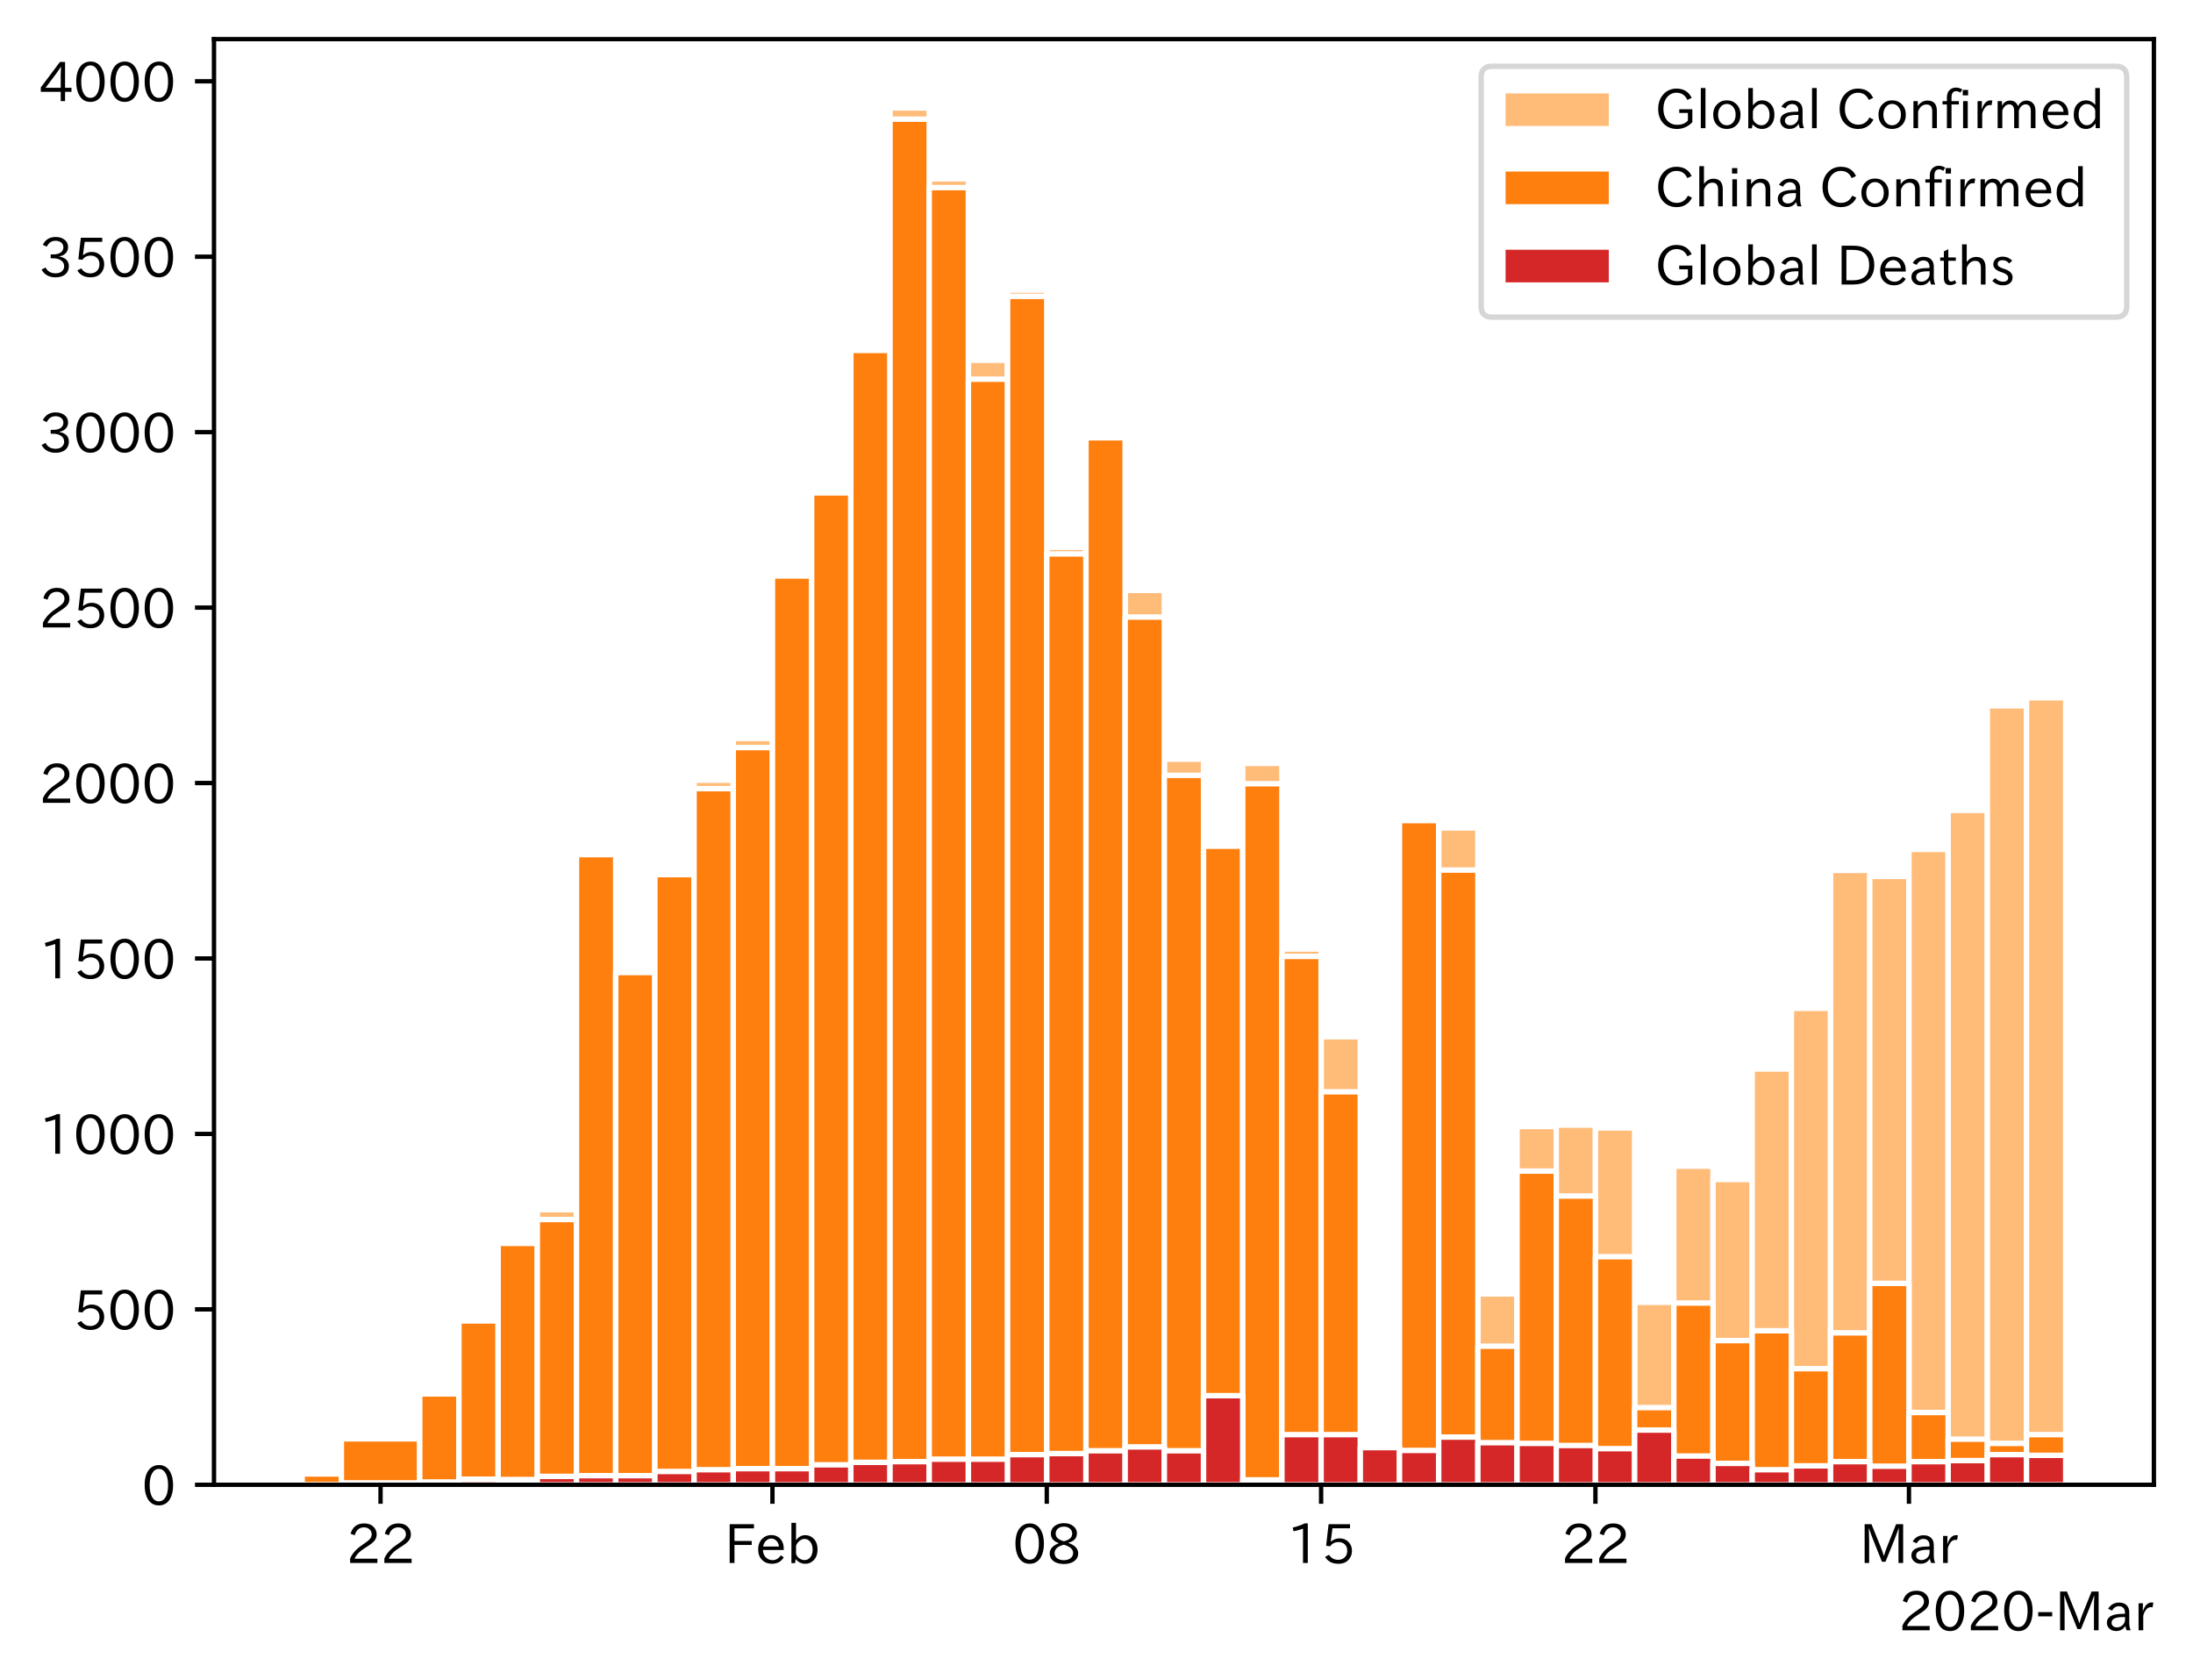 <?xml version="1.0" encoding="utf-8" standalone="no"?>
<!DOCTYPE svg PUBLIC "-//W3C//DTD SVG 1.1//EN"
  "http://www.w3.org/Graphics/SVG/1.1/DTD/svg11.dtd">
<!-- Created with matplotlib (https://matplotlib.org/) -->
<svg height="309.293pt" version="1.1" viewBox="0 0 403.714 309.293" width="403.714pt" xmlns="http://www.w3.org/2000/svg" xmlns:xlink="http://www.w3.org/1999/xlink">
 <defs>
  <style type="text/css">
*{stroke-linecap:butt;stroke-linejoin:round;}
  </style>
 </defs>
 <g id="figure_1">
  <g id="patch_1">
   <path d="M 0 309.293 
L 403.714 309.293 
L 403.714 0 
L 0 0 
z
" style="fill:#ffffff;"/>
  </g>
  <g id="axes_1">
   <g id="patch_2">
    <path d="M 39.394 273.312 
L 396.514 273.312 
L 396.514 7.2 
L 39.394 7.2 
z
" style="fill:#ffffff;"/>
   </g>
   <g id="patch_3">
    <path clip-path="url(#pd8219224ff)" d="z
" style="fill:#ffbb78;stroke:#ffffff;stroke-linejoin:miter;"/>
   </g>
   <g id="patch_4">
    <path clip-path="url(#pd8219224ff)" d="M 62.841 273.312 
L 55.626 273.312 
L 55.626 271.245 
L 62.841 271.245 
z
" style="fill:#ffbb78;stroke:#ffffff;stroke-linejoin:miter;"/>
   </g>
   <g id="patch_5">
    <path clip-path="url(#pd8219224ff)" d="M 77.27 273.312 
L 62.841 273.312 
L 62.841 264.69 
L 77.27 264.69 
z
" style="fill:#ffbb78;stroke:#ffffff;stroke-linejoin:miter;"/>
   </g>
   <g id="patch_6">
    <path clip-path="url(#pd8219224ff)" d="M 84.485 273.312 
L 77.27 273.312 
L 77.27 256.196 
L 84.485 256.196 
z
" style="fill:#ffbb78;stroke:#ffffff;stroke-linejoin:miter;"/>
   </g>
   <g id="patch_7">
    <path clip-path="url(#pd8219224ff)" d="M 91.699 273.312 
L 84.485 273.312 
L 84.485 242.698 
L 91.699 242.698 
z
" style="fill:#ffbb78;stroke:#ffffff;stroke-linejoin:miter;"/>
   </g>
   <g id="patch_8">
    <path clip-path="url(#pd8219224ff)" d="M 98.914 273.312 
L 91.699 273.312 
L 91.699 228.489 
L 98.914 228.489 
z
" style="fill:#ffbb78;stroke:#ffffff;stroke-linejoin:miter;"/>
   </g>
   <g id="patch_9">
    <path clip-path="url(#pd8219224ff)" d="M 106.128 273.312 
L 98.914 273.312 
L 98.914 222.676 
L 106.128 222.676 
z
" style="fill:#ffbb78;stroke:#ffffff;stroke-linejoin:miter;"/>
   </g>
   <g id="patch_10">
    <path clip-path="url(#pd8219224ff)" d="M 113.343 273.312 
L 106.128 273.312 
L 106.128 157.378 
L 113.343 157.378 
z
" style="fill:#ffbb78;stroke:#ffffff;stroke-linejoin:miter;"/>
   </g>
   <g id="patch_11">
    <path clip-path="url(#pd8219224ff)" d="M 120.557 273.312 
L 113.343 273.312 
L 113.343 178.24 
L 120.557 178.24 
z
" style="fill:#ffbb78;stroke:#ffffff;stroke-linejoin:miter;"/>
   </g>
   <g id="patch_12">
    <path clip-path="url(#pd8219224ff)" d="M 127.772 273.312 
L 120.557 273.312 
L 120.557 160.091 
L 127.772 160.091 
z
" style="fill:#ffbb78;stroke:#ffffff;stroke-linejoin:miter;"/>
   </g>
   <g id="patch_13">
    <path clip-path="url(#pd8219224ff)" d="M 134.986 273.312 
L 127.772 273.312 
L 127.772 143.621 
L 134.986 143.621 
z
" style="fill:#ffbb78;stroke:#ffffff;stroke-linejoin:miter;"/>
   </g>
   <g id="patch_14">
    <path clip-path="url(#pd8219224ff)" d="M 142.201 273.312 
L 134.986 273.312 
L 134.986 135.935 
L 142.201 135.935 
z
" style="fill:#ffbb78;stroke:#ffffff;stroke-linejoin:miter;"/>
   </g>
   <g id="patch_15">
    <path clip-path="url(#pd8219224ff)" d="M 149.416 273.312 
L 142.201 273.312 
L 142.201 105.127 
L 149.416 105.127 
z
" style="fill:#ffbb78;stroke:#ffffff;stroke-linejoin:miter;"/>
   </g>
   <g id="patch_16">
    <path clip-path="url(#pd8219224ff)" d="M 156.63 273.312 
L 149.416 273.312 
L 149.416 90.272 
L 156.63 90.272 
z
" style="fill:#ffbb78;stroke:#ffffff;stroke-linejoin:miter;"/>
   </g>
   <g id="patch_17">
    <path clip-path="url(#pd8219224ff)" d="M 163.845 273.312 
L 156.63 273.312 
L 156.63 64.114 
L 163.845 64.114 
z
" style="fill:#ffbb78;stroke:#ffffff;stroke-linejoin:miter;"/>
   </g>
   <g id="patch_18">
    <path clip-path="url(#pd8219224ff)" d="M 171.059 273.312 
L 163.845 273.312 
L 163.845 19.872 
L 171.059 19.872 
z
" style="fill:#ffbb78;stroke:#ffffff;stroke-linejoin:miter;"/>
   </g>
   <g id="patch_19">
    <path clip-path="url(#pd8219224ff)" d="M 178.274 273.312 
L 171.059 273.312 
L 171.059 32.919 
L 178.274 32.919 
z
" style="fill:#ffbb78;stroke:#ffffff;stroke-linejoin:miter;"/>
   </g>
   <g id="patch_20">
    <path clip-path="url(#pd8219224ff)" d="M 185.488 273.312 
L 178.274 273.312 
L 178.274 66.31 
L 185.488 66.31 
z
" style="fill:#ffbb78;stroke:#ffffff;stroke-linejoin:miter;"/>
   </g>
   <g id="patch_21">
    <path clip-path="url(#pd8219224ff)" d="M 192.703 273.312 
L 185.488 273.312 
L 185.488 53.393 
L 192.703 53.393 
z
" style="fill:#ffbb78;stroke:#ffffff;stroke-linejoin:miter;"/>
   </g>
   <g id="patch_22">
    <path clip-path="url(#pd8219224ff)" d="M 199.917 273.312 
L 192.703 273.312 
L 192.703 100.735 
L 199.917 100.735 
z
" style="fill:#ffbb78;stroke:#ffffff;stroke-linejoin:miter;"/>
   </g>
   <g id="patch_23">
    <path clip-path="url(#pd8219224ff)" d="M 207.132 273.312 
L 199.917 273.312 
L 199.917 79.809 
L 207.132 79.809 
z
" style="fill:#ffbb78;stroke:#ffffff;stroke-linejoin:miter;"/>
   </g>
   <g id="patch_24">
    <path clip-path="url(#pd8219224ff)" d="M 214.346 273.312 
L 207.132 273.312 
L 207.132 108.679 
L 214.346 108.679 
z
" style="fill:#ffbb78;stroke:#ffffff;stroke-linejoin:miter;"/>
   </g>
   <g id="patch_25">
    <path clip-path="url(#pd8219224ff)" d="M 221.561 273.312 
L 214.346 273.312 
L 214.346 139.746 
L 221.561 139.746 
z
" style="fill:#ffbb78;stroke:#ffffff;stroke-linejoin:miter;"/>
   </g>
   <g id="patch_26">
    <path clip-path="url(#pd8219224ff)" d="M 228.776 273.312 
L 221.561 273.312 
L 221.561 155.376 
L 228.776 155.376 
z
" style="fill:#ffbb78;stroke:#ffffff;stroke-linejoin:miter;"/>
   </g>
   <g id="patch_27">
    <path clip-path="url(#pd8219224ff)" d="M 235.99 273.312 
L 228.776 273.312 
L 228.776 140.521 
L 235.99 140.521 
z
" style="fill:#ffbb78;stroke:#ffffff;stroke-linejoin:miter;"/>
   </g>
   <g id="patch_28">
    <path clip-path="url(#pd8219224ff)" d="M 243.205 273.312 
L 235.99 273.312 
L 235.99 174.687 
L 243.205 174.687 
z
" style="fill:#ffbb78;stroke:#ffffff;stroke-linejoin:miter;"/>
   </g>
   <g id="patch_29">
    <path clip-path="url(#pd8219224ff)" d="M 250.419 273.312 
L 243.205 273.312 
L 243.205 190.834 
L 250.419 190.834 
z
" style="fill:#ffbb78;stroke:#ffffff;stroke-linejoin:miter;"/>
   </g>
   <g id="patch_30">
    <path clip-path="url(#pd8219224ff)" d="z
" style="fill:#ffbb78;stroke:#ffffff;stroke-linejoin:miter;"/>
   </g>
   <g id="patch_31">
    <path clip-path="url(#pd8219224ff)" d="M 264.848 273.312 
L 257.634 273.312 
L 257.634 150.403 
L 264.848 150.403 
z
" style="fill:#ffbb78;stroke:#ffffff;stroke-linejoin:miter;"/>
   </g>
   <g id="patch_32">
    <path clip-path="url(#pd8219224ff)" d="M 272.063 273.312 
L 264.848 273.312 
L 264.848 152.405 
L 272.063 152.405 
z
" style="fill:#ffbb78;stroke:#ffffff;stroke-linejoin:miter;"/>
   </g>
   <g id="patch_33">
    <path clip-path="url(#pd8219224ff)" d="M 279.277 273.312 
L 272.063 273.312 
L 272.063 238.177 
L 279.277 238.177 
z
" style="fill:#ffbb78;stroke:#ffffff;stroke-linejoin:miter;"/>
   </g>
   <g id="patch_34">
    <path clip-path="url(#pd8219224ff)" d="M 286.492 273.312 
L 279.277 273.312 
L 279.277 207.369 
L 286.492 207.369 
z
" style="fill:#ffbb78;stroke:#ffffff;stroke-linejoin:miter;"/>
   </g>
   <g id="patch_35">
    <path clip-path="url(#pd8219224ff)" d="M 293.706 273.312 
L 286.492 273.312 
L 286.492 207.11 
L 293.706 207.11 
z
" style="fill:#ffbb78;stroke:#ffffff;stroke-linejoin:miter;"/>
   </g>
   <g id="patch_36">
    <path clip-path="url(#pd8219224ff)" d="M 300.921 273.312 
L 293.706 273.312 
L 293.706 207.627 
L 300.921 207.627 
z
" style="fill:#ffbb78;stroke:#ffffff;stroke-linejoin:miter;"/>
   </g>
   <g id="patch_37">
    <path clip-path="url(#pd8219224ff)" d="M 308.136 273.312 
L 300.921 273.312 
L 300.921 239.727 
L 308.136 239.727 
z
" style="fill:#ffbb78;stroke:#ffffff;stroke-linejoin:miter;"/>
   </g>
   <g id="patch_38">
    <path clip-path="url(#pd8219224ff)" d="M 315.35 273.312 
L 308.136 273.312 
L 308.136 214.667 
L 315.35 214.667 
z
" style="fill:#ffbb78;stroke:#ffffff;stroke-linejoin:miter;"/>
   </g>
   <g id="patch_39">
    <path clip-path="url(#pd8219224ff)" d="M 322.565 273.312 
L 315.35 273.312 
L 315.35 217.121 
L 322.565 217.121 
z
" style="fill:#ffbb78;stroke:#ffffff;stroke-linejoin:miter;"/>
   </g>
   <g id="patch_40">
    <path clip-path="url(#pd8219224ff)" d="M 329.779 273.312 
L 322.565 273.312 
L 322.565 196.776 
L 329.779 196.776 
z
" style="fill:#ffbb78;stroke:#ffffff;stroke-linejoin:miter;"/>
   </g>
   <g id="patch_41">
    <path clip-path="url(#pd8219224ff)" d="M 336.994 273.312 
L 329.779 273.312 
L 329.779 185.603 
L 336.994 185.603 
z
" style="fill:#ffbb78;stroke:#ffffff;stroke-linejoin:miter;"/>
   </g>
   <g id="patch_42">
    <path clip-path="url(#pd8219224ff)" d="M 344.208 273.312 
L 336.994 273.312 
L 336.994 160.22 
L 344.208 160.22 
z
" style="fill:#ffbb78;stroke:#ffffff;stroke-linejoin:miter;"/>
   </g>
   <g id="patch_43">
    <path clip-path="url(#pd8219224ff)" d="M 351.423 273.312 
L 344.208 273.312 
L 344.208 161.318 
L 351.423 161.318 
z
" style="fill:#ffbb78;stroke:#ffffff;stroke-linejoin:miter;"/>
   </g>
   <g id="patch_44">
    <path clip-path="url(#pd8219224ff)" d="M 358.637 273.312 
L 351.423 273.312 
L 351.423 156.345 
L 358.637 156.345 
z
" style="fill:#ffbb78;stroke:#ffffff;stroke-linejoin:miter;"/>
   </g>
   <g id="patch_45">
    <path clip-path="url(#pd8219224ff)" d="M 365.852 273.312 
L 358.637 273.312 
L 358.637 149.175 
L 365.852 149.175 
z
" style="fill:#ffbb78;stroke:#ffffff;stroke-linejoin:miter;"/>
   </g>
   <g id="patch_46">
    <path clip-path="url(#pd8219224ff)" d="M 373.066 273.312 
L 365.852 273.312 
L 365.852 129.929 
L 373.066 129.929 
z
" style="fill:#ffbb78;stroke:#ffffff;stroke-linejoin:miter;"/>
   </g>
   <g id="patch_47">
    <path clip-path="url(#pd8219224ff)" d="M 380.281 273.312 
L 373.066 273.312 
L 373.066 128.443 
L 380.281 128.443 
z
" style="fill:#ffbb78;stroke:#ffffff;stroke-linejoin:miter;"/>
   </g>
   <g id="patch_48">
    <path clip-path="url(#pd8219224ff)" d="z
" style="fill:#ff7f0e;stroke:#ffffff;stroke-linejoin:miter;"/>
   </g>
   <g id="patch_49">
    <path clip-path="url(#pd8219224ff)" d="M 62.841 273.312 
L 55.626 273.312 
L 55.626 271.31 
L 62.841 271.31 
z
" style="fill:#ff7f0e;stroke:#ffffff;stroke-linejoin:miter;"/>
   </g>
   <g id="patch_50">
    <path clip-path="url(#pd8219224ff)" d="M 77.27 273.312 
L 62.841 273.312 
L 62.841 264.851 
L 77.27 264.851 
z
" style="fill:#ff7f0e;stroke:#ffffff;stroke-linejoin:miter;"/>
   </g>
   <g id="patch_51">
    <path clip-path="url(#pd8219224ff)" d="M 84.485 273.312 
L 77.27 273.312 
L 77.27 256.584 
L 84.485 256.584 
z
" style="fill:#ff7f0e;stroke:#ffffff;stroke-linejoin:miter;"/>
   </g>
   <g id="patch_52">
    <path clip-path="url(#pd8219224ff)" d="M 91.699 273.312 
L 84.485 273.312 
L 84.485 243.15 
L 91.699 243.15 
z
" style="fill:#ff7f0e;stroke:#ffffff;stroke-linejoin:miter;"/>
   </g>
   <g id="patch_53">
    <path clip-path="url(#pd8219224ff)" d="M 98.914 273.312 
L 91.699 273.312 
L 91.699 228.876 
L 98.914 228.876 
z
" style="fill:#ff7f0e;stroke:#ffffff;stroke-linejoin:miter;"/>
   </g>
   <g id="patch_54">
    <path clip-path="url(#pd8219224ff)" d="M 106.128 273.312 
L 98.914 273.312 
L 98.914 224.484 
L 106.128 224.484 
z
" style="fill:#ff7f0e;stroke:#ffffff;stroke-linejoin:miter;"/>
   </g>
   <g id="patch_55">
    <path clip-path="url(#pd8219224ff)" d="M 113.343 273.312 
L 106.128 273.312 
L 106.128 157.313 
L 113.343 157.313 
z
" style="fill:#ff7f0e;stroke:#ffffff;stroke-linejoin:miter;"/>
   </g>
   <g id="patch_56">
    <path clip-path="url(#pd8219224ff)" d="M 120.557 273.312 
L 113.343 273.312 
L 113.343 179.015 
L 120.557 179.015 
z
" style="fill:#ff7f0e;stroke:#ffffff;stroke-linejoin:miter;"/>
   </g>
   <g id="patch_57">
    <path clip-path="url(#pd8219224ff)" d="M 127.772 273.312 
L 120.557 273.312 
L 120.557 160.995 
L 127.772 160.995 
z
" style="fill:#ff7f0e;stroke:#ffffff;stroke-linejoin:miter;"/>
   </g>
   <g id="patch_58">
    <path clip-path="url(#pd8219224ff)" d="M 134.986 273.312 
L 127.772 273.312 
L 127.772 145.171 
L 134.986 145.171 
z
" style="fill:#ff7f0e;stroke:#ffffff;stroke-linejoin:miter;"/>
   </g>
   <g id="patch_59">
    <path clip-path="url(#pd8219224ff)" d="M 142.201 273.312 
L 134.986 273.312 
L 134.986 137.614 
L 142.201 137.614 
z
" style="fill:#ff7f0e;stroke:#ffffff;stroke-linejoin:miter;"/>
   </g>
   <g id="patch_60">
    <path clip-path="url(#pd8219224ff)" d="M 149.416 273.312 
L 142.201 273.312 
L 142.201 106.031 
L 149.416 106.031 
z
" style="fill:#ff7f0e;stroke:#ffffff;stroke-linejoin:miter;"/>
   </g>
   <g id="patch_61">
    <path clip-path="url(#pd8219224ff)" d="M 156.63 273.312 
L 149.416 273.312 
L 149.416 90.724 
L 156.63 90.724 
z
" style="fill:#ff7f0e;stroke:#ffffff;stroke-linejoin:miter;"/>
   </g>
   <g id="patch_62">
    <path clip-path="url(#pd8219224ff)" d="M 163.845 273.312 
L 156.63 273.312 
L 156.63 64.502 
L 163.845 64.502 
z
" style="fill:#ff7f0e;stroke:#ffffff;stroke-linejoin:miter;"/>
   </g>
   <g id="patch_63">
    <path clip-path="url(#pd8219224ff)" d="M 171.059 273.312 
L 163.845 273.312 
L 163.845 21.939 
L 171.059 21.939 
z
" style="fill:#ff7f0e;stroke:#ffffff;stroke-linejoin:miter;"/>
   </g>
   <g id="patch_64">
    <path clip-path="url(#pd8219224ff)" d="M 178.274 273.312 
L 171.059 273.312 
L 171.059 34.533 
L 178.274 34.533 
z
" style="fill:#ff7f0e;stroke:#ffffff;stroke-linejoin:miter;"/>
   </g>
   <g id="patch_65">
    <path clip-path="url(#pd8219224ff)" d="M 185.488 273.312 
L 178.274 273.312 
L 178.274 69.798 
L 185.488 69.798 
z
" style="fill:#ff7f0e;stroke:#ffffff;stroke-linejoin:miter;"/>
   </g>
   <g id="patch_66">
    <path clip-path="url(#pd8219224ff)" d="M 192.703 273.312 
L 185.488 273.312 
L 185.488 54.555 
L 192.703 54.555 
z
" style="fill:#ff7f0e;stroke:#ffffff;stroke-linejoin:miter;"/>
   </g>
   <g id="patch_67">
    <path clip-path="url(#pd8219224ff)" d="M 199.917 273.312 
L 192.703 273.312 
L 192.703 101.962 
L 199.917 101.962 
z
" style="fill:#ff7f0e;stroke:#ffffff;stroke-linejoin:miter;"/>
   </g>
   <g id="patch_68">
    <path clip-path="url(#pd8219224ff)" d="M 207.132 273.312 
L 199.917 273.312 
L 199.917 80.584 
L 207.132 80.584 
z
" style="fill:#ff7f0e;stroke:#ffffff;stroke-linejoin:miter;"/>
   </g>
   <g id="patch_69">
    <path clip-path="url(#pd8219224ff)" d="M 214.346 273.312 
L 207.132 273.312 
L 207.132 113.588 
L 214.346 113.588 
z
" style="fill:#ff7f0e;stroke:#ffffff;stroke-linejoin:miter;"/>
   </g>
   <g id="patch_70">
    <path clip-path="url(#pd8219224ff)" d="M 221.561 273.312 
L 214.346 273.312 
L 214.346 142.717 
L 221.561 142.717 
z
" style="fill:#ff7f0e;stroke:#ffffff;stroke-linejoin:miter;"/>
   </g>
   <g id="patch_71">
    <path clip-path="url(#pd8219224ff)" d="M 228.776 273.312 
L 221.561 273.312 
L 221.561 155.763 
L 228.776 155.763 
z
" style="fill:#ff7f0e;stroke:#ffffff;stroke-linejoin:miter;"/>
   </g>
   <g id="patch_72">
    <path clip-path="url(#pd8219224ff)" d="M 235.99 273.312 
L 228.776 273.312 
L 228.776 144.267 
L 235.99 144.267 
z
" style="fill:#ff7f0e;stroke:#ffffff;stroke-linejoin:miter;"/>
   </g>
   <g id="patch_73">
    <path clip-path="url(#pd8219224ff)" d="M 243.205 273.312 
L 235.99 273.312 
L 235.99 176.044 
L 243.205 176.044 
z
" style="fill:#ff7f0e;stroke:#ffffff;stroke-linejoin:miter;"/>
   </g>
   <g id="patch_74">
    <path clip-path="url(#pd8219224ff)" d="M 250.419 273.312 
L 243.205 273.312 
L 243.205 200.974 
L 250.419 200.974 
z
" style="fill:#ff7f0e;stroke:#ffffff;stroke-linejoin:miter;"/>
   </g>
   <g id="patch_75">
    <path clip-path="url(#pd8219224ff)" d="z
" style="fill:#ff7f0e;stroke:#ffffff;stroke-linejoin:miter;"/>
   </g>
   <g id="patch_76">
    <path clip-path="url(#pd8219224ff)" d="M 264.848 273.312 
L 257.634 273.312 
L 257.634 151.049 
L 264.848 151.049 
z
" style="fill:#ff7f0e;stroke:#ffffff;stroke-linejoin:miter;"/>
   </g>
   <g id="patch_77">
    <path clip-path="url(#pd8219224ff)" d="M 272.063 273.312 
L 264.848 273.312 
L 264.848 160.155 
L 272.063 160.155 
z
" style="fill:#ff7f0e;stroke:#ffffff;stroke-linejoin:miter;"/>
   </g>
   <g id="patch_78">
    <path clip-path="url(#pd8219224ff)" d="M 279.277 273.312 
L 272.063 273.312 
L 272.063 247.8 
L 279.277 247.8 
z
" style="fill:#ff7f0e;stroke:#ffffff;stroke-linejoin:miter;"/>
   </g>
   <g id="patch_79">
    <path clip-path="url(#pd8219224ff)" d="M 286.492 273.312 
L 279.277 273.312 
L 279.277 215.571 
L 286.492 215.571 
z
" style="fill:#ff7f0e;stroke:#ffffff;stroke-linejoin:miter;"/>
   </g>
   <g id="patch_80">
    <path clip-path="url(#pd8219224ff)" d="M 293.706 273.312 
L 286.492 273.312 
L 286.492 220.157 
L 293.706 220.157 
z
" style="fill:#ff7f0e;stroke:#ffffff;stroke-linejoin:miter;"/>
   </g>
   <g id="patch_81">
    <path clip-path="url(#pd8219224ff)" d="M 300.921 273.312 
L 293.706 273.312 
L 293.706 231.33 
L 300.921 231.33 
z
" style="fill:#ff7f0e;stroke:#ffffff;stroke-linejoin:miter;"/>
   </g>
   <g id="patch_82">
    <path clip-path="url(#pd8219224ff)" d="M 308.136 273.312 
L 300.921 273.312 
L 300.921 259.103 
L 308.136 259.103 
z
" style="fill:#ff7f0e;stroke:#ffffff;stroke-linejoin:miter;"/>
   </g>
   <g id="patch_83">
    <path clip-path="url(#pd8219224ff)" d="M 315.35 273.312 
L 308.136 273.312 
L 308.136 239.856 
L 315.35 239.856 
z
" style="fill:#ff7f0e;stroke:#ffffff;stroke-linejoin:miter;"/>
   </g>
   <g id="patch_84">
    <path clip-path="url(#pd8219224ff)" d="M 322.565 273.312 
L 315.35 273.312 
L 315.35 246.767 
L 322.565 246.767 
z
" style="fill:#ff7f0e;stroke:#ffffff;stroke-linejoin:miter;"/>
   </g>
   <g id="patch_85">
    <path clip-path="url(#pd8219224ff)" d="M 329.779 273.312 
L 322.565 273.312 
L 322.565 244.958 
L 329.779 244.958 
z
" style="fill:#ff7f0e;stroke:#ffffff;stroke-linejoin:miter;"/>
   </g>
   <g id="patch_86">
    <path clip-path="url(#pd8219224ff)" d="M 336.994 273.312 
L 329.779 273.312 
L 329.779 251.934 
L 336.994 251.934 
z
" style="fill:#ff7f0e;stroke:#ffffff;stroke-linejoin:miter;"/>
   </g>
   <g id="patch_87">
    <path clip-path="url(#pd8219224ff)" d="M 344.208 273.312 
L 336.994 273.312 
L 336.994 245.346 
L 344.208 245.346 
z
" style="fill:#ff7f0e;stroke:#ffffff;stroke-linejoin:miter;"/>
   </g>
   <g id="patch_88">
    <path clip-path="url(#pd8219224ff)" d="M 351.423 273.312 
L 344.208 273.312 
L 344.208 236.239 
L 351.423 236.239 
z
" style="fill:#ff7f0e;stroke:#ffffff;stroke-linejoin:miter;"/>
   </g>
   <g id="patch_89">
    <path clip-path="url(#pd8219224ff)" d="M 358.637 273.312 
L 351.423 273.312 
L 351.423 260.007 
L 358.637 260.007 
z
" style="fill:#ff7f0e;stroke:#ffffff;stroke-linejoin:miter;"/>
   </g>
   <g id="patch_90">
    <path clip-path="url(#pd8219224ff)" d="M 365.852 273.312 
L 358.637 273.312 
L 358.637 264.916 
L 365.852 264.916 
z
" style="fill:#ff7f0e;stroke:#ffffff;stroke-linejoin:miter;"/>
   </g>
   <g id="patch_91">
    <path clip-path="url(#pd8219224ff)" d="M 373.066 273.312 
L 365.852 273.312 
L 365.852 265.691 
L 373.066 265.691 
z
" style="fill:#ff7f0e;stroke:#ffffff;stroke-linejoin:miter;"/>
   </g>
   <g id="patch_92">
    <path clip-path="url(#pd8219224ff)" d="M 380.281 273.312 
L 373.066 273.312 
L 373.066 264.076 
L 380.281 264.076 
z
" style="fill:#ff7f0e;stroke:#ffffff;stroke-linejoin:miter;"/>
   </g>
   <g id="patch_93">
    <path clip-path="url(#pd8219224ff)" d="z
" style="fill:#d62728;stroke:#ffffff;stroke-linejoin:miter;"/>
   </g>
   <g id="patch_94">
    <path clip-path="url(#pd8219224ff)" d="M 62.841 273.312 
L 55.626 273.312 
L 55.626 273.312 
L 62.841 273.312 
z
" style="fill:#d62728;stroke:#ffffff;stroke-linejoin:miter;"/>
   </g>
   <g id="patch_95">
    <path clip-path="url(#pd8219224ff)" d="M 77.27 273.312 
L 62.841 273.312 
L 62.841 272.957 
L 77.27 272.957 
z
" style="fill:#d62728;stroke:#ffffff;stroke-linejoin:miter;"/>
   </g>
   <g id="patch_96">
    <path clip-path="url(#pd8219224ff)" d="M 84.485 273.312 
L 77.27 273.312 
L 77.27 272.795 
L 84.485 272.795 
z
" style="fill:#d62728;stroke:#ffffff;stroke-linejoin:miter;"/>
   </g>
   <g id="patch_97">
    <path clip-path="url(#pd8219224ff)" d="M 91.699 273.312 
L 84.485 273.312 
L 84.485 272.279 
L 91.699 272.279 
z
" style="fill:#d62728;stroke:#ffffff;stroke-linejoin:miter;"/>
   </g>
   <g id="patch_98">
    <path clip-path="url(#pd8219224ff)" d="M 98.914 273.312 
L 91.699 273.312 
L 91.699 272.343 
L 98.914 272.343 
z
" style="fill:#d62728;stroke:#ffffff;stroke-linejoin:miter;"/>
   </g>
   <g id="patch_99">
    <path clip-path="url(#pd8219224ff)" d="M 106.128 273.312 
L 98.914 273.312 
L 98.914 271.762 
L 106.128 271.762 
z
" style="fill:#d62728;stroke:#ffffff;stroke-linejoin:miter;"/>
   </g>
   <g id="patch_100">
    <path clip-path="url(#pd8219224ff)" d="M 113.343 273.312 
L 106.128 273.312 
L 106.128 271.633 
L 113.343 271.633 
z
" style="fill:#d62728;stroke:#ffffff;stroke-linejoin:miter;"/>
   </g>
   <g id="patch_101">
    <path clip-path="url(#pd8219224ff)" d="M 120.557 273.312 
L 113.343 273.312 
L 113.343 271.633 
L 120.557 271.633 
z
" style="fill:#d62728;stroke:#ffffff;stroke-linejoin:miter;"/>
   </g>
   <g id="patch_102">
    <path clip-path="url(#pd8219224ff)" d="M 127.772 273.312 
L 120.557 273.312 
L 120.557 270.858 
L 127.772 270.858 
z
" style="fill:#d62728;stroke:#ffffff;stroke-linejoin:miter;"/>
   </g>
   <g id="patch_103">
    <path clip-path="url(#pd8219224ff)" d="M 134.986 273.312 
L 127.772 273.312 
L 127.772 270.535 
L 134.986 270.535 
z
" style="fill:#d62728;stroke:#ffffff;stroke-linejoin:miter;"/>
   </g>
   <g id="patch_104">
    <path clip-path="url(#pd8219224ff)" d="M 142.201 273.312 
L 134.986 273.312 
L 134.986 270.341 
L 142.201 270.341 
z
" style="fill:#d62728;stroke:#ffffff;stroke-linejoin:miter;"/>
   </g>
   <g id="patch_105">
    <path clip-path="url(#pd8219224ff)" d="M 149.416 273.312 
L 142.201 273.312 
L 142.201 270.341 
L 149.416 270.341 
z
" style="fill:#d62728;stroke:#ffffff;stroke-linejoin:miter;"/>
   </g>
   <g id="patch_106">
    <path clip-path="url(#pd8219224ff)" d="M 156.63 273.312 
L 149.416 273.312 
L 149.416 269.631 
L 156.63 269.631 
z
" style="fill:#d62728;stroke:#ffffff;stroke-linejoin:miter;"/>
   </g>
   <g id="patch_107">
    <path clip-path="url(#pd8219224ff)" d="M 163.845 273.312 
L 156.63 273.312 
L 156.63 269.178 
L 163.845 269.178 
z
" style="fill:#d62728;stroke:#ffffff;stroke-linejoin:miter;"/>
   </g>
   <g id="patch_108">
    <path clip-path="url(#pd8219224ff)" d="M 171.059 273.312 
L 163.845 273.312 
L 163.845 269.049 
L 171.059 269.049 
z
" style="fill:#d62728;stroke:#ffffff;stroke-linejoin:miter;"/>
   </g>
   <g id="patch_109">
    <path clip-path="url(#pd8219224ff)" d="M 178.274 273.312 
L 171.059 273.312 
L 171.059 268.597 
L 178.274 268.597 
z
" style="fill:#d62728;stroke:#ffffff;stroke-linejoin:miter;"/>
   </g>
   <g id="patch_110">
    <path clip-path="url(#pd8219224ff)" d="M 185.488 273.312 
L 178.274 273.312 
L 178.274 268.597 
L 185.488 268.597 
z
" style="fill:#d62728;stroke:#ffffff;stroke-linejoin:miter;"/>
   </g>
   <g id="patch_111">
    <path clip-path="url(#pd8219224ff)" d="M 192.703 273.312 
L 185.488 273.312 
L 185.488 267.758 
L 192.703 267.758 
z
" style="fill:#d62728;stroke:#ffffff;stroke-linejoin:miter;"/>
   </g>
   <g id="patch_112">
    <path clip-path="url(#pd8219224ff)" d="M 199.917 273.312 
L 192.703 273.312 
L 192.703 267.564 
L 199.917 267.564 
z
" style="fill:#d62728;stroke:#ffffff;stroke-linejoin:miter;"/>
   </g>
   <g id="patch_113">
    <path clip-path="url(#pd8219224ff)" d="M 207.132 273.312 
L 199.917 273.312 
L 199.917 267.047 
L 207.132 267.047 
z
" style="fill:#d62728;stroke:#ffffff;stroke-linejoin:miter;"/>
   </g>
   <g id="patch_114">
    <path clip-path="url(#pd8219224ff)" d="M 214.346 273.312 
L 207.132 273.312 
L 207.132 266.337 
L 214.346 266.337 
z
" style="fill:#d62728;stroke:#ffffff;stroke-linejoin:miter;"/>
   </g>
   <g id="patch_115">
    <path clip-path="url(#pd8219224ff)" d="M 221.561 273.312 
L 214.346 273.312 
L 214.346 267.047 
L 221.561 267.047 
z
" style="fill:#d62728;stroke:#ffffff;stroke-linejoin:miter;"/>
   </g>
   <g id="patch_116">
    <path clip-path="url(#pd8219224ff)" d="M 228.776 273.312 
L 221.561 273.312 
L 221.561 256.907 
L 228.776 256.907 
z
" style="fill:#d62728;stroke:#ffffff;stroke-linejoin:miter;"/>
   </g>
   <g id="patch_117">
    <path clip-path="url(#pd8219224ff)" d="M 235.99 273.312 
L 228.776 273.312 
L 228.776 272.408 
L 235.99 272.408 
z
" style="fill:#d62728;stroke:#ffffff;stroke-linejoin:miter;"/>
   </g>
   <g id="patch_118">
    <path clip-path="url(#pd8219224ff)" d="M 243.205 273.312 
L 235.99 273.312 
L 235.99 264.076 
L 243.205 264.076 
z
" style="fill:#d62728;stroke:#ffffff;stroke-linejoin:miter;"/>
   </g>
   <g id="patch_119">
    <path clip-path="url(#pd8219224ff)" d="M 250.419 273.312 
L 243.205 273.312 
L 243.205 264.076 
L 250.419 264.076 
z
" style="fill:#d62728;stroke:#ffffff;stroke-linejoin:miter;"/>
   </g>
   <g id="patch_120">
    <path clip-path="url(#pd8219224ff)" d="M 257.634 273.312 
L 250.419 273.312 
L 250.419 266.466 
L 257.634 266.466 
z
" style="fill:#d62728;stroke:#ffffff;stroke-linejoin:miter;"/>
   </g>
   <g id="patch_121">
    <path clip-path="url(#pd8219224ff)" d="M 264.848 273.312 
L 257.634 273.312 
L 257.634 266.982 
L 264.848 266.982 
z
" style="fill:#d62728;stroke:#ffffff;stroke-linejoin:miter;"/>
   </g>
   <g id="patch_122">
    <path clip-path="url(#pd8219224ff)" d="M 272.063 273.312 
L 264.848 273.312 
L 264.848 264.528 
L 272.063 264.528 
z
" style="fill:#d62728;stroke:#ffffff;stroke-linejoin:miter;"/>
   </g>
   <g id="patch_123">
    <path clip-path="url(#pd8219224ff)" d="M 279.277 273.312 
L 272.063 273.312 
L 272.063 265.562 
L 279.277 265.562 
z
" style="fill:#d62728;stroke:#ffffff;stroke-linejoin:miter;"/>
   </g>
   <g id="patch_124">
    <path clip-path="url(#pd8219224ff)" d="M 286.492 273.312 
L 279.277 273.312 
L 279.277 265.691 
L 286.492 265.691 
z
" style="fill:#d62728;stroke:#ffffff;stroke-linejoin:miter;"/>
   </g>
   <g id="patch_125">
    <path clip-path="url(#pd8219224ff)" d="M 293.706 273.312 
L 286.492 273.312 
L 286.492 266.078 
L 293.706 266.078 
z
" style="fill:#d62728;stroke:#ffffff;stroke-linejoin:miter;"/>
   </g>
   <g id="patch_126">
    <path clip-path="url(#pd8219224ff)" d="M 300.921 273.312 
L 293.706 273.312 
L 293.706 266.66 
L 300.921 266.66 
z
" style="fill:#d62728;stroke:#ffffff;stroke-linejoin:miter;"/>
   </g>
   <g id="patch_127">
    <path clip-path="url(#pd8219224ff)" d="M 308.136 273.312 
L 300.921 273.312 
L 300.921 263.236 
L 308.136 263.236 
z
" style="fill:#d62728;stroke:#ffffff;stroke-linejoin:miter;"/>
   </g>
   <g id="patch_128">
    <path clip-path="url(#pd8219224ff)" d="M 315.35 273.312 
L 308.136 273.312 
L 308.136 268.016 
L 315.35 268.016 
z
" style="fill:#d62728;stroke:#ffffff;stroke-linejoin:miter;"/>
   </g>
   <g id="patch_129">
    <path clip-path="url(#pd8219224ff)" d="M 322.565 273.312 
L 315.35 273.312 
L 315.35 269.372 
L 322.565 269.372 
z
" style="fill:#d62728;stroke:#ffffff;stroke-linejoin:miter;"/>
   </g>
   <g id="patch_130">
    <path clip-path="url(#pd8219224ff)" d="M 329.779 273.312 
L 322.565 273.312 
L 322.565 270.535 
L 329.779 270.535 
z
" style="fill:#d62728;stroke:#ffffff;stroke-linejoin:miter;"/>
   </g>
   <g id="patch_131">
    <path clip-path="url(#pd8219224ff)" d="M 336.994 273.312 
L 329.779 273.312 
L 329.779 269.824 
L 336.994 269.824 
z
" style="fill:#d62728;stroke:#ffffff;stroke-linejoin:miter;"/>
   </g>
   <g id="patch_132">
    <path clip-path="url(#pd8219224ff)" d="M 344.208 273.312 
L 336.994 273.312 
L 336.994 269.049 
L 344.208 269.049 
z
" style="fill:#d62728;stroke:#ffffff;stroke-linejoin:miter;"/>
   </g>
   <g id="patch_133">
    <path clip-path="url(#pd8219224ff)" d="M 351.423 273.312 
L 344.208 273.312 
L 344.208 269.889 
L 351.423 269.889 
z
" style="fill:#d62728;stroke:#ffffff;stroke-linejoin:miter;"/>
   </g>
   <g id="patch_134">
    <path clip-path="url(#pd8219224ff)" d="M 358.637 273.312 
L 351.423 273.312 
L 351.423 269.049 
L 358.637 269.049 
z
" style="fill:#d62728;stroke:#ffffff;stroke-linejoin:miter;"/>
   </g>
   <g id="patch_135">
    <path clip-path="url(#pd8219224ff)" d="M 365.852 273.312 
L 358.637 273.312 
L 358.637 268.855 
L 365.852 268.855 
z
" style="fill:#d62728;stroke:#ffffff;stroke-linejoin:miter;"/>
   </g>
   <g id="patch_136">
    <path clip-path="url(#pd8219224ff)" d="M 373.066 273.312 
L 365.852 273.312 
L 365.852 267.758 
L 373.066 267.758 
z
" style="fill:#d62728;stroke:#ffffff;stroke-linejoin:miter;"/>
   </g>
   <g id="patch_137">
    <path clip-path="url(#pd8219224ff)" d="M 380.281 273.312 
L 373.066 273.312 
L 373.066 267.887 
L 380.281 267.887 
z
" style="fill:#d62728;stroke:#ffffff;stroke-linejoin:miter;"/>
   </g>
   <g id="matplotlib.axis_1">
    <g id="xtick_1">
     <g id="line2d_1">
      <defs>
       <path d="M 0 0 
L 0 3.5 
" id="m4468411a1c" style="stroke:#000000;stroke-width:0.8;"/>
      </defs>
      <g>
       <use style="stroke:#000000;stroke-width:0.8;" x="70.056" xlink:href="#m4468411a1c" y="273.312"/>
      </g>
     </g>
     <g id="text_1">
      <!-- 22 -->
      <defs>
       <path d="M 57.172 0.984 
L 6.984 0.984 
L 6.984 9.281 
Q 12.891 23.047 29.594 34.422 
L 32.375 36.281 
Q 40.922 42.141 43.609 45.406 
Q 46.688 49.266 46.688 53.812 
Q 46.688 58.938 43.062 62.547 
Q 39.062 66.547 32.562 66.547 
Q 19.531 66.547 15.484 52 
L 7.766 54.781 
Q 13.328 73.828 33.062 73.828 
Q 43.844 73.828 50.25 67.438 
Q 55.859 61.672 55.859 53.516 
Q 55.859 47.469 52.25 42.531 
Q 48.922 37.75 36.969 30.281 
L 34.859 29 
Q 19.625 19.578 15.281 8.891 
L 57.172 8.891 
z
" id="IPAexGothic-50"/>
      </defs>
      <g transform="translate(63.757 287.803)scale(0.1 -0.1)">
       <use xlink:href="#IPAexGothic-50"/>
       <use x="62.988" xlink:href="#IPAexGothic-50"/>
      </g>
     </g>
    </g>
    <g id="xtick_2">
     <g id="line2d_2">
      <g>
       <use style="stroke:#000000;stroke-width:0.8;" x="142.201" xlink:href="#m4468411a1c" y="273.312"/>
      </g>
     </g>
     <g id="text_2">
      <!-- Feb -->
      <defs>
       <path d="M 54.203 64.703 
L 18.312 64.703 
L 18.312 41.5 
L 50.094 41.5 
L 50.094 34.188 
L 18.312 34.188 
L 18.312 0.984 
L 9.516 0.984 
L 9.516 72.406 
L 54.203 72.406 
z
" id="IPAexGothic-70"/>
       <path d="M 13.484 24.906 
Q 13.922 16.266 18.891 11.281 
Q 23.969 6.203 31.203 6.203 
Q 40.719 6.203 46.297 15.094 
L 51.906 11.375 
Q 44.828 -0.484 30.172 -0.484 
Q 19.094 -0.484 11.969 6.594 
Q 4.781 13.812 4.781 25.641 
Q 4.781 38.188 12.312 45.703 
Q 19 52.391 29 52.391 
Q 38.422 52.391 44.781 46.188 
Q 51.906 38.969 51.906 26.906 
L 51.906 24.906 
z
M 43.062 31.203 
Q 42.328 37.984 38.281 41.891 
Q 34.281 45.906 28.812 45.906 
Q 22.469 45.906 17.969 40.484 
Q 14.891 36.812 13.969 31.203 
z
" id="IPAexGothic-101"/>
       <path d="M 17.578 42.672 
Q 24.219 52.203 34.672 52.203 
Q 43.562 52.203 49.859 45.906 
Q 57.172 38.578 57.172 25.688 
Q 57.172 13.094 49.859 5.812 
Q 43.562 -0.484 34.469 -0.484 
Q 24.359 -0.484 17 8.062 
L 15.766 0.688 
L 9.078 0.688 
L 9.078 74.906 
L 17.578 74.906 
z
M 17.578 31.203 
L 17.578 19.578 
Q 17.578 13.875 23.875 9.375 
Q 28.172 6.297 33.109 6.297 
Q 38.875 6.297 42.875 10.297 
Q 48.188 15.766 48.188 25.484 
Q 48.188 34.281 43.797 39.891 
Q 39.453 45.312 33.203 45.312 
Q 27.484 45.312 22.469 40.281 
Q 17.578 35.406 17.578 31.203 
z
" id="IPAexGothic-98"/>
      </defs>
      <g transform="translate(133.378 287.803)scale(0.1 -0.1)">
       <use xlink:href="#IPAexGothic-70"/>
       <use x="57.178" xlink:href="#IPAexGothic-101"/>
       <use x="114.062" xlink:href="#IPAexGothic-98"/>
      </g>
     </g>
    </g>
    <g id="xtick_3">
     <g id="line2d_3">
      <g>
       <use style="stroke:#000000;stroke-width:0.8;" x="192.703" xlink:href="#m4468411a1c" y="273.312"/>
      </g>
     </g>
     <g id="text_3">
      <!-- 08 -->
      <defs>
       <path d="M 31.844 73.828 
Q 45.016 73.828 52.094 61.625 
Q 57.719 51.953 57.719 36.625 
Q 57.719 21.438 52.094 11.578 
Q 45.125 -0.484 31.5 -0.484 
Q 17.922 -0.484 10.938 11.578 
Q 5.328 21.438 5.328 36.719 
Q 5.328 58.016 15.625 67.719 
Q 22.172 73.828 31.844 73.828 
z
M 31.5 66.656 
Q 23.688 66.656 19.188 58.734 
Q 14.594 50.734 14.594 36.625 
Q 14.594 22.75 19.094 14.797 
Q 23.641 6.984 31.5 6.984 
Q 40.922 6.984 45.453 18.016 
Q 48.438 25.344 48.438 37.109 
Q 48.438 50.875 43.844 58.734 
Q 39.203 66.656 31.5 66.656 
z
" id="IPAexGothic-48"/>
       <path d="M 39.703 37.891 
Q 57.812 31.734 57.812 18.703 
Q 57.812 8.453 48.438 3.078 
Q 41.609 -0.875 31.5 -0.875 
Q 21.344 -0.875 14.5 3.078 
Q 5.422 8.297 5.422 18.406 
Q 5.422 31.062 22.016 37.203 
L 22.016 37.5 
Q 7.516 42.719 7.516 54.828 
Q 7.516 64.062 15.328 69.625 
Q 21.969 74.312 31.547 74.312 
Q 42.234 74.312 48.922 68.797 
Q 55.516 63.578 55.516 55.719 
Q 55.516 42.281 39.703 38.188 
z
M 31.594 41.016 
Q 46.828 44.625 46.828 55.125 
Q 46.828 61.188 41.797 64.844 
Q 37.703 67.922 31.5 67.922 
Q 25.094 67.922 20.797 64.5 
Q 16.406 60.891 16.406 55.031 
Q 16.406 49.219 21.094 45.703 
Q 23.344 43.891 26.906 42.531 
Q 31 40.875 31.594 41.016 
z
M 30.906 34.516 
Q 14.406 30.172 14.406 19 
Q 14.406 12.109 20.516 8.688 
Q 25.094 6.109 31.391 6.109 
Q 40.234 6.109 45.016 10.891 
Q 48.531 14.406 48.531 19.531 
Q 48.531 24.906 43.656 28.906 
Q 40.766 31.156 36.719 32.812 
Q 31.984 34.719 30.906 34.516 
z
" id="IPAexGothic-56"/>
      </defs>
      <g transform="translate(186.404 287.803)scale(0.1 -0.1)">
       <use xlink:href="#IPAexGothic-48"/>
       <use x="62.988" xlink:href="#IPAexGothic-56"/>
      </g>
     </g>
    </g>
    <g id="xtick_4">
     <g id="line2d_4">
      <g>
       <use style="stroke:#000000;stroke-width:0.8;" x="243.205" xlink:href="#m4468411a1c" y="273.312"/>
      </g>
     </g>
     <g id="text_4">
      <!-- 15 -->
      <defs>
       <path d="M 38.484 0.984 
L 29.688 0.984 
L 29.688 64.109 
Q 21.438 61.281 12.312 59.328 
L 10.688 66.109 
Q 23.734 69.391 32.906 73.922 
L 38.484 73.922 
z
" id="IPAexGothic-49"/>
       <path d="M 18.406 40.672 
Q 25.531 46.297 33.938 46.297 
Q 44 46.297 50.641 39.5 
Q 56.844 33.016 56.844 23.391 
Q 56.844 14.656 51.516 8.016 
Q 44.828 -0.484 31.734 -0.484 
Q 14.984 -0.484 7.328 12.25 
L 14.656 16.062 
Q 20.453 6.781 31.453 6.781 
Q 38.531 6.781 43.266 11.188 
Q 48.141 15.828 48.141 23.484 
Q 48.141 30.719 43.844 35.016 
Q 39.359 39.5 32.125 39.5 
Q 21.969 39.5 16.75 31.688 
L 9.234 32.672 
L 13.812 72.406 
L 53.219 72.406 
L 53.219 64.891 
L 20.953 64.891 
L 17.719 40.672 
z
" id="IPAexGothic-53"/>
      </defs>
      <g transform="translate(236.906 287.803)scale(0.1 -0.1)">
       <use xlink:href="#IPAexGothic-49"/>
       <use x="62.988" xlink:href="#IPAexGothic-53"/>
      </g>
     </g>
    </g>
    <g id="xtick_5">
     <g id="line2d_5">
      <g>
       <use style="stroke:#000000;stroke-width:0.8;" x="293.706" xlink:href="#m4468411a1c" y="273.312"/>
      </g>
     </g>
     <g id="text_5">
      <!-- 22 -->
      <g transform="translate(287.408 287.803)scale(0.1 -0.1)">
       <use xlink:href="#IPAexGothic-50"/>
       <use x="62.988" xlink:href="#IPAexGothic-50"/>
      </g>
     </g>
    </g>
    <g id="xtick_6">
     <g id="line2d_6">
      <g>
       <use style="stroke:#000000;stroke-width:0.8;" x="351.423" xlink:href="#m4468411a1c" y="273.312"/>
      </g>
     </g>
     <g id="text_6">
      <!-- Mar -->
      <defs>
       <path d="M 80.422 0.984 
L 71.828 0.984 
L 71.828 39.594 
Q 71.828 51.266 72.406 64.594 
L 72.016 64.594 
Q 68.062 53.266 63.531 41.797 
L 47.906 3.266 
L 41.406 3.266 
L 25.641 42.578 
Q 20.75 54.781 17.625 64.703 
L 17.234 64.703 
Q 17.828 48.922 17.828 39.891 
L 17.828 0.984 
L 9.516 0.984 
L 9.516 72.406 
L 22.125 72.406 
L 39.109 30.375 
Q 42.141 23 44.828 14.156 
L 45.125 14.156 
Q 47.312 22.125 50.531 30.172 
L 67.438 72.406 
L 80.422 72.406 
z
" id="IPAexGothic-77"/>
       <path d="M 49.312 0.984 
L 41.75 0.984 
Q 39.984 4.734 39.547 8.688 
L 39.203 8.688 
Q 33.547 -0.391 22.312 -0.391 
Q 14.594 -0.391 9.719 4.5 
Q 5.422 8.797 5.422 14.984 
Q 5.422 30.422 32.031 31.203 
L 38.719 31.391 
L 38.719 33.984 
Q 38.719 39.203 35.75 42.188 
Q 32.625 45.312 27.734 45.312 
Q 19.344 45.312 15.141 37.156 
L 7.719 40.578 
Q 14.656 52 27.938 52 
Q 37.109 52 42.047 46.875 
Q 46.625 42.281 46.625 33.891 
L 46.625 15.578 
Q 46.625 6.25 49.312 0.984 
z
M 38.922 25.391 
L 33.453 25.297 
Q 14.109 24.859 14.109 14.891 
Q 14.109 11.375 16.406 9.078 
Q 19.234 6.297 23.828 6.297 
Q 30.219 6.297 34.906 10.984 
Q 38.922 15.141 38.922 21 
z
" id="IPAexGothic-97"/>
       <path d="M 36.078 51.812 
L 34.578 43.266 
Q 32.906 43.609 31.594 43.609 
Q 25.828 43.609 22.078 38.188 
Q 17.391 31.344 17.391 26.172 
L 17.391 0.984 
L 8.797 0.984 
L 8.797 50.781 
L 16.891 50.781 
L 16.5 35.984 
L 16.703 35.984 
Q 22.219 52.203 32.766 52.203 
Q 34.469 52.203 36.078 51.812 
z
" id="IPAexGothic-114"/>
      </defs>
      <g transform="translate(342.313 287.803)scale(0.1 -0.1)">
       <use xlink:href="#IPAexGothic-77"/>
       <use x="90.186" xlink:href="#IPAexGothic-97"/>
       <use x="145.166" xlink:href="#IPAexGothic-114"/>
      </g>
     </g>
    </g>
    <g id="text_7">
     <!-- 2020-Mar -->
     <defs>
      <path d="M 30.766 26.609 
L 4.984 26.609 
L 4.984 34.422 
L 30.766 34.422 
z
" id="IPAexGothic-45"/>
     </defs>
     <g transform="translate(349.522 300.193)scale(0.1 -0.1)">
      <use xlink:href="#IPAexGothic-50"/>
      <use x="62.988" xlink:href="#IPAexGothic-48"/>
      <use x="125.977" xlink:href="#IPAexGothic-50"/>
      <use x="188.965" xlink:href="#IPAexGothic-48"/>
      <use x="251.953" xlink:href="#IPAexGothic-45"/>
      <use x="287.744" xlink:href="#IPAexGothic-77"/>
      <use x="377.93" xlink:href="#IPAexGothic-97"/>
      <use x="432.91" xlink:href="#IPAexGothic-114"/>
     </g>
    </g>
   </g>
   <g id="matplotlib.axis_2">
    <g id="ytick_1">
     <g id="line2d_7">
      <defs>
       <path d="M 0 0 
L -3.5 0 
" id="m363b52809a" style="stroke:#000000;stroke-width:0.8;"/>
      </defs>
      <g>
       <use style="stroke:#000000;stroke-width:0.8;" x="39.394" xlink:href="#m363b52809a" y="273.312"/>
      </g>
     </g>
     <g id="text_8">
      <!-- 0 -->
      <g transform="translate(26.095 277.057)scale(0.1 -0.1)">
       <use xlink:href="#IPAexGothic-48"/>
      </g>
     </g>
    </g>
    <g id="ytick_2">
     <g id="line2d_8">
      <g>
       <use style="stroke:#000000;stroke-width:0.8;" x="39.394" xlink:href="#m363b52809a" y="241.018"/>
      </g>
     </g>
     <g id="text_9">
      <!-- 500 -->
      <g transform="translate(13.498 244.764)scale(0.1 -0.1)">
       <use xlink:href="#IPAexGothic-53"/>
       <use x="62.988" xlink:href="#IPAexGothic-48"/>
       <use x="125.977" xlink:href="#IPAexGothic-48"/>
      </g>
     </g>
    </g>
    <g id="ytick_3">
     <g id="line2d_9">
      <g>
       <use style="stroke:#000000;stroke-width:0.8;" x="39.394" xlink:href="#m363b52809a" y="208.725"/>
      </g>
     </g>
     <g id="text_10">
      <!-- 1000 -->
      <g transform="translate(7.2 212.47)scale(0.1 -0.1)">
       <use xlink:href="#IPAexGothic-49"/>
       <use x="62.988" xlink:href="#IPAexGothic-48"/>
       <use x="125.977" xlink:href="#IPAexGothic-48"/>
       <use x="188.965" xlink:href="#IPAexGothic-48"/>
      </g>
     </g>
    </g>
    <g id="ytick_4">
     <g id="line2d_10">
      <g>
       <use style="stroke:#000000;stroke-width:0.8;" x="39.394" xlink:href="#m363b52809a" y="176.431"/>
      </g>
     </g>
     <g id="text_11">
      <!-- 1500 -->
      <g transform="translate(7.2 180.177)scale(0.1 -0.1)">
       <use xlink:href="#IPAexGothic-49"/>
       <use x="62.988" xlink:href="#IPAexGothic-53"/>
       <use x="125.977" xlink:href="#IPAexGothic-48"/>
       <use x="188.965" xlink:href="#IPAexGothic-48"/>
      </g>
     </g>
    </g>
    <g id="ytick_5">
     <g id="line2d_11">
      <g>
       <use style="stroke:#000000;stroke-width:0.8;" x="39.394" xlink:href="#m363b52809a" y="144.138"/>
      </g>
     </g>
     <g id="text_12">
      <!-- 2000 -->
      <g transform="translate(7.2 147.883)scale(0.1 -0.1)">
       <use xlink:href="#IPAexGothic-50"/>
       <use x="62.988" xlink:href="#IPAexGothic-48"/>
       <use x="125.977" xlink:href="#IPAexGothic-48"/>
       <use x="188.965" xlink:href="#IPAexGothic-48"/>
      </g>
     </g>
    </g>
    <g id="ytick_6">
     <g id="line2d_12">
      <g>
       <use style="stroke:#000000;stroke-width:0.8;" x="39.394" xlink:href="#m363b52809a" y="111.844"/>
      </g>
     </g>
     <g id="text_13">
      <!-- 2500 -->
      <g transform="translate(7.2 115.589)scale(0.1 -0.1)">
       <use xlink:href="#IPAexGothic-50"/>
       <use x="62.988" xlink:href="#IPAexGothic-53"/>
       <use x="125.977" xlink:href="#IPAexGothic-48"/>
       <use x="188.965" xlink:href="#IPAexGothic-48"/>
      </g>
     </g>
    </g>
    <g id="ytick_7">
     <g id="line2d_13">
      <g>
       <use style="stroke:#000000;stroke-width:0.8;" x="39.394" xlink:href="#m363b52809a" y="79.551"/>
      </g>
     </g>
     <g id="text_14">
      <!-- 3000 -->
      <defs>
       <path d="M 37.203 37.797 
Q 54.781 34.625 54.781 19.969 
Q 54.781 11.188 48.875 5.562 
Q 42.328 -0.484 30.375 -0.484 
Q 12.453 -0.484 4.5 13.766 
L 11.812 17.672 
Q 17.328 6.891 30.281 6.891 
Q 37.891 6.891 42.094 10.797 
Q 46.094 14.5 46.094 20.172 
Q 46.094 26.859 40.094 30.906 
Q 34.625 34.578 25.688 34.578 
L 21.297 34.578 
L 21.297 41.703 
L 25.875 41.703 
Q 34.859 41.703 39.594 45.125 
Q 44.672 48.734 44.672 54.828 
Q 44.672 61.469 38.969 64.656 
Q 35.297 66.844 30.172 66.844 
Q 19.344 66.844 14.109 55.906 
L 6.781 59.422 
Q 14.016 73.828 30.281 73.828 
Q 40.578 73.828 46.969 68.656 
Q 53.375 63.578 53.375 55.219 
Q 53.375 47.312 47.172 42.281 
Q 43.172 39.062 37.203 38.188 
z
" id="IPAexGothic-51"/>
      </defs>
      <g transform="translate(7.2 83.296)scale(0.1 -0.1)">
       <use xlink:href="#IPAexGothic-51"/>
       <use x="62.988" xlink:href="#IPAexGothic-48"/>
       <use x="125.977" xlink:href="#IPAexGothic-48"/>
       <use x="188.965" xlink:href="#IPAexGothic-48"/>
      </g>
     </g>
    </g>
    <g id="ytick_8">
     <g id="line2d_14">
      <g>
       <use style="stroke:#000000;stroke-width:0.8;" x="39.394" xlink:href="#m363b52809a" y="47.257"/>
      </g>
     </g>
     <g id="text_15">
      <!-- 3500 -->
      <g transform="translate(7.2 51.002)scale(0.1 -0.1)">
       <use xlink:href="#IPAexGothic-51"/>
       <use x="62.988" xlink:href="#IPAexGothic-53"/>
       <use x="125.977" xlink:href="#IPAexGothic-48"/>
       <use x="188.965" xlink:href="#IPAexGothic-48"/>
      </g>
     </g>
    </g>
    <g id="ytick_9">
     <g id="line2d_15">
      <g>
       <use style="stroke:#000000;stroke-width:0.8;" x="39.394" xlink:href="#m363b52809a" y="14.963"/>
      </g>
     </g>
     <g id="text_16">
      <!-- 4000 -->
      <defs>
       <path d="M 59.578 18.109 
L 47.797 18.109 
L 47.797 0.984 
L 39.797 0.984 
L 39.797 18.109 
L 3.078 18.109 
L 3.078 26.125 
L 38.375 73.094 
L 47.797 73.094 
L 47.797 25.531 
L 59.578 25.531 
z
M 40.281 64.203 
L 39.984 64.203 
Q 35.594 57.125 31.297 51.312 
L 11.859 25.531 
L 39.797 25.531 
L 39.797 49.125 
Q 39.797 54.391 40.281 64.203 
z
" id="IPAexGothic-52"/>
      </defs>
      <g transform="translate(7.2 18.709)scale(0.1 -0.1)">
       <use xlink:href="#IPAexGothic-52"/>
       <use x="62.988" xlink:href="#IPAexGothic-48"/>
       <use x="125.977" xlink:href="#IPAexGothic-48"/>
       <use x="188.965" xlink:href="#IPAexGothic-48"/>
      </g>
     </g>
    </g>
   </g>
   <g id="patch_138">
    <path d="M 39.394 273.312 
L 39.394 7.2 
" style="fill:none;stroke:#000000;stroke-linecap:square;stroke-linejoin:miter;stroke-width:0.8;"/>
   </g>
   <g id="patch_139">
    <path d="M 396.514 273.312 
L 396.514 7.2 
" style="fill:none;stroke:#000000;stroke-linecap:square;stroke-linejoin:miter;stroke-width:0.8;"/>
   </g>
   <g id="patch_140">
    <path d="M 39.394 273.312 
L 396.514 273.312 
" style="fill:none;stroke:#000000;stroke-linecap:square;stroke-linejoin:miter;stroke-width:0.8;"/>
   </g>
   <g id="patch_141">
    <path d="M 39.394 7.2 
L 396.514 7.2 
" style="fill:none;stroke:#000000;stroke-linecap:square;stroke-linejoin:miter;stroke-width:0.8;"/>
   </g>
   <g id="legend_1">
    <g id="patch_142">
     <path d="M 274.668 58.372 
L 389.514 58.372 
Q 391.514 58.372 391.514 56.372 
L 391.514 14.2 
Q 391.514 12.2 389.514 12.2 
L 274.668 12.2 
Q 272.668 12.2 272.668 14.2 
L 272.668 56.372 
Q 272.668 58.372 274.668 58.372 
z
" style="fill:#ffffff;opacity:0.8;stroke:#cccccc;stroke-linejoin:miter;"/>
    </g>
    <g id="patch_143">
     <path d="M 276.668 23.691 
L 296.668 23.691 
L 296.668 16.691 
L 276.668 16.691 
z
" style="fill:#ffbb78;stroke:#ffffff;stroke-linejoin:miter;"/>
    </g>
    <g id="text_17">
     <!-- Global Confirmed -->
     <defs>
      <path d="M 68.797 12.203 
Q 65.188 7.719 58.297 3.906 
Q 50.141 -0.484 40.484 -0.484 
Q 25.094 -0.484 15.438 9.812 
Q 5.906 19.922 5.906 36.328 
Q 5.906 53.219 15.828 63.719 
Q 25.297 73.828 39.594 73.828 
Q 59.375 73.828 67.578 56.688 
L 59.625 52.984 
Q 53.469 66.219 39.703 66.219 
Q 29.547 66.219 22.703 58.5 
Q 15.531 50.25 15.531 36.375 
Q 15.531 23.922 21.828 15.969 
Q 28.812 7.172 41.016 7.172 
Q 54.047 7.172 60.594 15.094 
L 60.594 29 
L 44.672 29 
L 44.672 35.797 
L 68.797 35.797 
z
" id="IPAexGothic-71"/>
      <path d="M 17.672 0.984 
L 9.078 0.984 
L 9.078 74.906 
L 17.672 74.906 
z
" id="IPAexGothic-108"/>
      <path d="M 29.984 52.203 
Q 40.531 52.203 47.75 45.125 
Q 55.172 37.703 55.172 25.594 
Q 55.172 13.875 47.906 6.594 
Q 40.766 -0.484 29.984 -0.484 
Q 19.188 -0.484 12.203 6.5 
Q 4.891 13.766 4.891 25.875 
Q 4.891 37.703 12.312 45.125 
Q 19.391 52.203 29.984 52.203 
z
M 29.984 45.609 
Q 23.734 45.609 19.391 41.109 
Q 13.875 35.594 13.875 25.781 
Q 13.875 16.109 19.281 10.688 
Q 23.688 6.297 29.984 6.297 
Q 36.422 6.297 40.766 10.797 
Q 46.188 16.219 46.188 26.125 
Q 46.188 35.453 40.672 41.109 
Q 36.188 45.609 29.984 45.609 
z
" id="IPAexGothic-111"/>
      <path id="IPAexGothic-32"/>
      <path d="M 68.016 17 
Q 65.328 10.844 60.297 6.688 
Q 51.766 -0.484 39.984 -0.484 
Q 24.812 -0.484 14.984 10.203 
Q 5.906 20.219 5.906 36.422 
Q 5.906 53.219 15.828 63.719 
Q 25.297 73.828 39.594 73.828 
Q 59.578 73.828 67.531 56.688 
L 59.516 52.984 
Q 53.516 66.219 39.703 66.219 
Q 29.547 66.219 22.703 58.5 
Q 15.531 50.25 15.531 36.281 
Q 15.531 24.219 21.625 16.5 
Q 28.766 7.375 40.047 7.375 
Q 54 7.375 60.594 20.609 
z
" id="IPAexGothic-67"/>
      <path d="M 52 0.984 
L 43.406 0.984 
L 43.406 31.891 
Q 43.406 44.578 32.906 44.578 
Q 22.312 44.578 17.391 31.891 
L 17.391 0.984 
L 8.797 0.984 
L 8.797 50.781 
L 16.797 50.781 
L 16.797 41.797 
Q 23.828 51.812 34.719 51.812 
Q 52 51.812 52 32.375 
z
" id="IPAexGothic-110"/>
      <path d="M 38.375 72.219 
L 34.812 66.312 
Q 31.109 69.094 27.203 69.094 
Q 18.5 69.094 18.5 57.375 
L 18.5 50.781 
L 32.078 50.781 
L 32.078 44.672 
L 18.5 44.672 
L 18.5 0.984 
L 10.016 0.984 
L 10.016 44.672 
L 1.906 44.672 
L 1.906 50.781 
L 10.016 50.781 
L 10.016 57.172 
Q 10.016 65.438 13.922 70.062 
Q 18.75 75.688 26.703 75.688 
Q 33.062 75.688 38.375 72.219 
z
" id="IPAexGothic-102"/>
      <path d="M 18.406 61.375 
L 8.594 61.375 
L 8.594 71.391 
L 18.406 71.391 
z
M 17.781 0.984 
L 9.188 0.984 
L 9.188 50.781 
L 17.781 50.781 
z
" id="IPAexGothic-105"/>
      <path d="M 78.469 0.984 
L 69.875 0.984 
L 69.875 32.172 
Q 69.875 44.828 60.109 44.828 
Q 55.469 44.828 51.609 40.531 
Q 48.875 37.453 47.797 32.859 
L 47.797 0.984 
L 39.203 0.984 
L 39.203 32.281 
Q 39.203 44.828 29.984 44.828 
Q 25.094 44.828 21.391 40.531 
Q 17.391 36.031 17.391 31.891 
L 17.391 0.984 
L 8.797 0.984 
L 8.797 50.781 
L 16.797 50.781 
L 16.797 42.188 
Q 21.734 51.812 31.688 51.812 
Q 42.578 51.812 46.188 41.359 
Q 51.609 51.812 61.766 51.812 
Q 69.969 51.812 74.562 46 
Q 78.469 41.219 78.469 32.375 
z
" id="IPAexGothic-109"/>
      <path d="M 52.984 0.984 
L 45.172 0.984 
L 45.172 9.672 
Q 38.141 -0.484 27.391 -0.484 
Q 18.453 -0.484 12.312 5.812 
Q 4.891 13.188 4.891 25.984 
Q 4.891 38.531 12.062 45.906 
Q 18.266 52.203 27.391 52.203 
Q 37.25 52.203 44.484 43.891 
L 44.484 74.906 
L 52.984 74.906 
z
M 44.484 20.359 
L 44.484 32.766 
Q 44.484 37.703 38.375 42.281 
Q 34.078 45.406 28.953 45.406 
Q 23.188 45.406 19.188 41.406 
Q 13.875 36.078 13.875 26.219 
Q 13.875 17.328 18.266 11.719 
Q 22.516 6.391 28.859 6.391 
Q 36.281 6.391 41.5 13.672 
Q 44.484 17.719 44.484 20.359 
z
" id="IPAexGothic-100"/>
     </defs>
     <g transform="translate(304.668 23.691)scale(0.1 -0.1)">
      <use xlink:href="#IPAexGothic-71"/>
      <use x="75.293" xlink:href="#IPAexGothic-108"/>
      <use x="102.295" xlink:href="#IPAexGothic-111"/>
      <use x="162.695" xlink:href="#IPAexGothic-98"/>
      <use x="225.098" xlink:href="#IPAexGothic-97"/>
      <use x="280.078" xlink:href="#IPAexGothic-108"/>
      <use x="307.08" xlink:href="#IPAexGothic-32"/>
      <use x="334.082" xlink:href="#IPAexGothic-67"/>
      <use x="406.592" xlink:href="#IPAexGothic-111"/>
      <use x="466.992" xlink:href="#IPAexGothic-110"/>
      <use x="527.393" xlink:href="#IPAexGothic-102"/>
      <use x="558.008" xlink:href="#IPAexGothic-105"/>
      <use x="585.01" xlink:href="#IPAexGothic-114"/>
      <use x="622.021" xlink:href="#IPAexGothic-109"/>
      <use x="709.131" xlink:href="#IPAexGothic-101"/>
      <use x="766.016" xlink:href="#IPAexGothic-100"/>
     </g>
    </g>
    <g id="patch_144">
     <path d="M 276.668 38.081 
L 296.668 38.081 
L 296.668 31.081 
L 276.668 31.081 
z
" style="fill:#ff7f0e;stroke:#ffffff;stroke-linejoin:miter;"/>
    </g>
    <g id="text_18">
     <!-- China Confirmed -->
     <defs>
      <path d="M 52.297 0.984 
L 43.703 0.984 
L 43.703 31.891 
Q 43.703 44.578 33.297 44.578 
Q 22.609 44.578 17.672 31.891 
L 17.672 0.984 
L 9.078 0.984 
L 9.078 74.906 
L 17.672 74.906 
L 17.672 42.281 
Q 24.469 51.812 35.109 51.812 
Q 52.297 51.812 52.297 32.375 
z
" id="IPAexGothic-104"/>
     </defs>
     <g transform="translate(304.668 38.081)scale(0.1 -0.1)">
      <use xlink:href="#IPAexGothic-67"/>
      <use x="72.51" xlink:href="#IPAexGothic-104"/>
      <use x="133.203" xlink:href="#IPAexGothic-105"/>
      <use x="160.205" xlink:href="#IPAexGothic-110"/>
      <use x="220.605" xlink:href="#IPAexGothic-97"/>
      <use x="275.586" xlink:href="#IPAexGothic-32"/>
      <use x="302.588" xlink:href="#IPAexGothic-67"/>
      <use x="375.098" xlink:href="#IPAexGothic-111"/>
      <use x="435.498" xlink:href="#IPAexGothic-110"/>
      <use x="495.898" xlink:href="#IPAexGothic-102"/>
      <use x="526.514" xlink:href="#IPAexGothic-105"/>
      <use x="553.516" xlink:href="#IPAexGothic-114"/>
      <use x="590.527" xlink:href="#IPAexGothic-109"/>
      <use x="677.637" xlink:href="#IPAexGothic-101"/>
      <use x="734.521" xlink:href="#IPAexGothic-100"/>
     </g>
    </g>
    <g id="patch_145">
     <path d="M 276.668 52.472 
L 296.668 52.472 
L 296.668 45.472 
L 276.668 45.472 
z
" style="fill:#d62728;stroke:#ffffff;stroke-linejoin:miter;"/>
    </g>
    <g id="text_19">
     <!-- Global Deaths -->
     <defs>
      <path d="M 9.516 72.406 
L 31 72.406 
Q 49.359 72.406 59.234 63.281 
Q 69.625 53.812 69.625 36.812 
Q 69.625 16.359 54.938 6.891 
Q 45.703 0.984 30.328 0.984 
L 9.516 0.984 
z
M 18.312 8.688 
L 29.594 8.688 
Q 60.203 8.688 60.203 36.812 
Q 60.203 64.797 30.125 64.797 
L 18.312 64.797 
z
" id="IPAexGothic-68"/>
      <path d="M 33.203 3.766 
Q 27.641 -0.094 21.828 -0.094 
Q 10.203 -0.094 10.203 12.984 
L 10.203 44.672 
L 3.422 44.672 
L 3.422 50.781 
L 10.203 50.781 
L 10.203 61.969 
L 18.406 66.062 
L 18.406 50.781 
L 32.234 50.781 
L 32.234 44.672 
L 18.406 44.672 
L 18.406 14.156 
Q 18.406 6.5 23.641 6.5 
Q 27.156 6.5 30.328 9.188 
z
" id="IPAexGothic-116"/>
      <path d="M 34.906 39.797 
Q 30.281 45.797 23.188 45.797 
Q 13.922 45.797 13.922 38.672 
Q 13.922 33.641 23.922 30.375 
L 27.203 29.297 
Q 41.406 24.656 41.406 13.969 
Q 41.406 6.781 35.5 2.688 
Q 30.812 -0.484 23.391 -0.484 
Q 11.969 -0.484 4 7.859 
L 9.422 12.797 
Q 15.578 6.203 23.688 6.203 
Q 33.297 6.203 33.297 13.672 
Q 33.297 19.344 22.703 23.094 
L 19.281 24.266 
Q 5.906 28.953 5.906 37.984 
Q 5.906 43.703 9.812 47.609 
Q 14.5 52.297 22.703 52.297 
Q 33.688 52.297 40.719 44.672 
z
" id="IPAexGothic-115"/>
     </defs>
     <g transform="translate(304.668 52.472)scale(0.1 -0.1)">
      <use xlink:href="#IPAexGothic-71"/>
      <use x="75.293" xlink:href="#IPAexGothic-108"/>
      <use x="102.295" xlink:href="#IPAexGothic-111"/>
      <use x="162.695" xlink:href="#IPAexGothic-98"/>
      <use x="225.098" xlink:href="#IPAexGothic-97"/>
      <use x="280.078" xlink:href="#IPAexGothic-108"/>
      <use x="307.08" xlink:href="#IPAexGothic-32"/>
      <use x="334.082" xlink:href="#IPAexGothic-68"/>
      <use x="409.766" xlink:href="#IPAexGothic-101"/>
      <use x="466.65" xlink:href="#IPAexGothic-97"/>
      <use x="521.631" xlink:href="#IPAexGothic-116"/>
      <use x="556.25" xlink:href="#IPAexGothic-104"/>
      <use x="616.943" xlink:href="#IPAexGothic-115"/>
     </g>
    </g>
   </g>
  </g>
 </g>
 <defs>
  <clipPath id="pd8219224ff">
   <rect height="266.112" width="357.12" x="39.394" y="7.2"/>
  </clipPath>
 </defs>
</svg>
